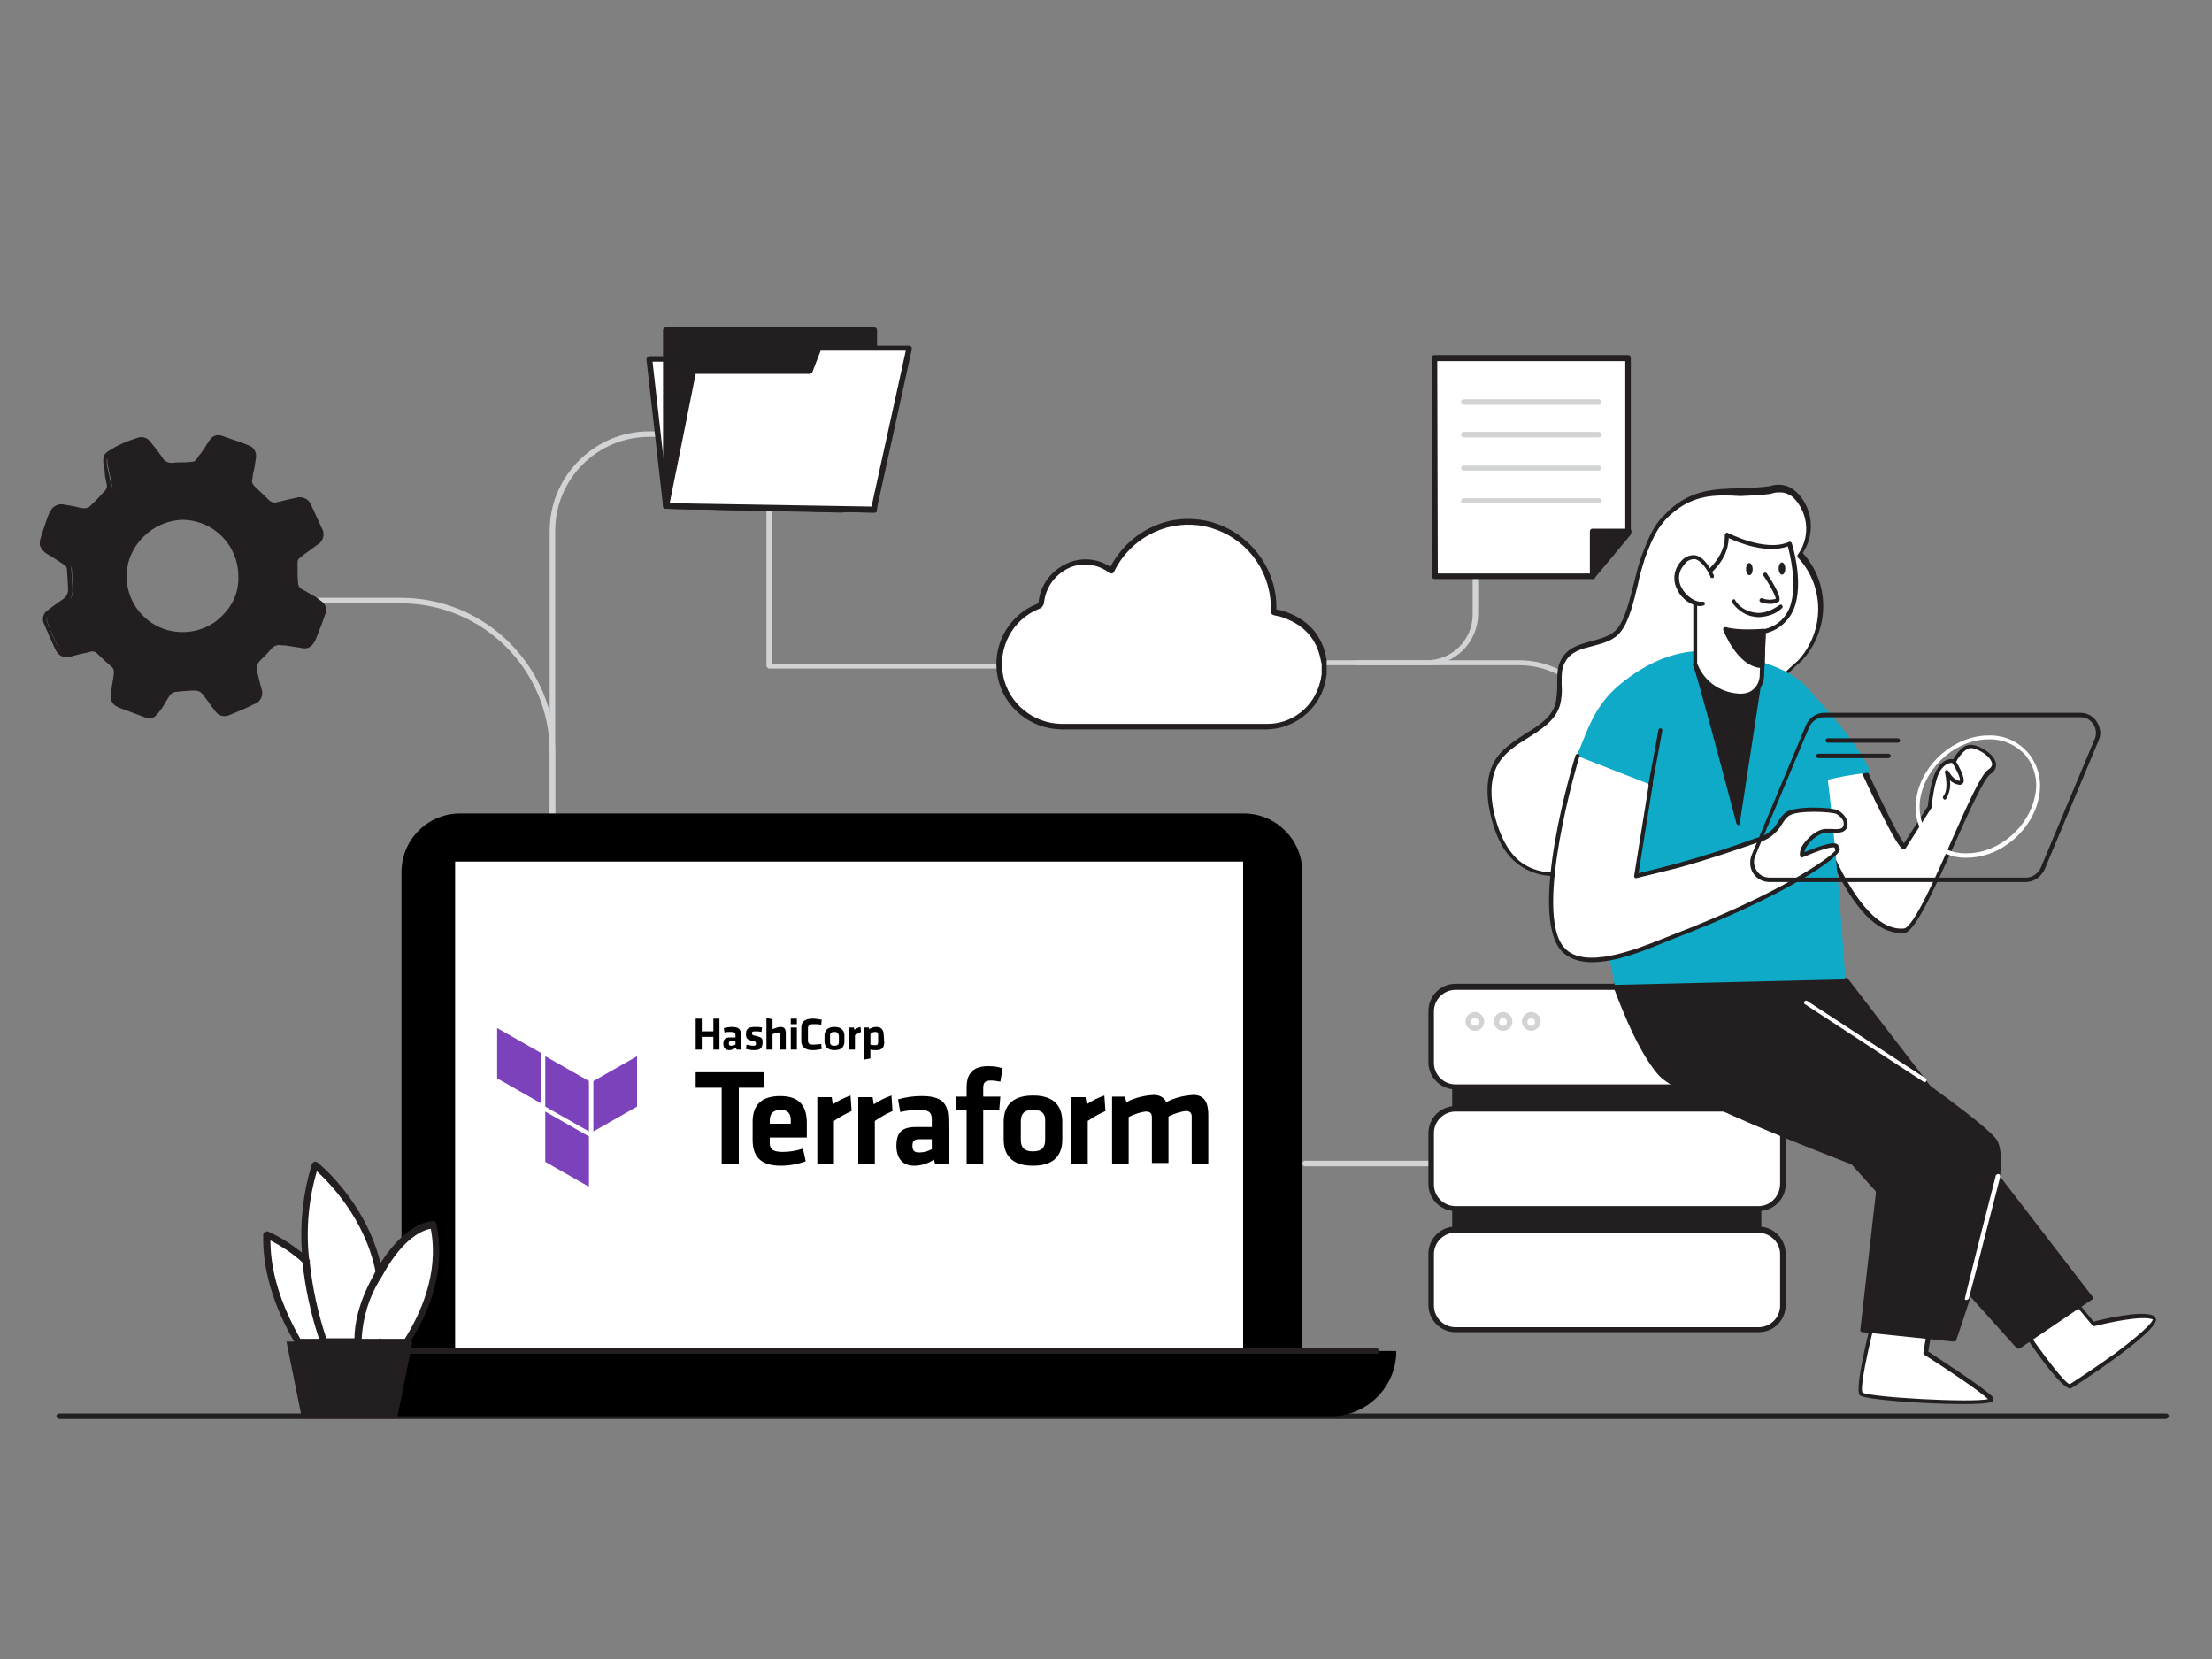 <?xml version="1.0" encoding="utf-8"?>
<!-- Generator: Adobe Illustrator 28.1.0, SVG Export Plug-In . SVG Version: 6.00 Build 0)  -->
<svg version="1.1" id="Calque_1" xmlns="http://www.w3.org/2000/svg" xmlns:xlink="http://www.w3.org/1999/xlink" x="0px" y="0px"
	 viewBox="0 0 400 300" style="enable-background:new 0 0 400 300;" xml:space="preserve">
<rect x="0" y="0" width="400" height="300" fill="#808080" stroke="none"/>
<style type="text/css">
	.st0{fill:#231F20;}
	.st1{fill:#D1D3D4;}
	.st2{fill:#FFFFFF;}
	.st3{fill:#0FAAC8;}
	.st4{fill-rule:evenodd;clip-rule:evenodd;fill:#7B42BC;}
</style>
<path class="st0" d="M391.5,256.6H10.8c-0.3,0-0.6-0.2-0.6-0.5s0.2-0.5,0.6-0.5h380.9c0.3,0,0.5,0.2,0.5,0.5
	C392.2,256.4,391.8,256.6,391.5,256.6L391.5,256.6z"/>
<g id="_84_data_process">
	<path class="st1" d="M99.9,150.6c-0.2,0-0.5-0.2-0.5-0.4l0,0V96c0-9.9,8.1-18,18-18h13.3c0.2,0,0.4,0.2,0.5,0.5
		c0,0.2-0.2,0.5-0.5,0.5h-13.3c-9.4,0-17,7.6-17,17v54.1C100.4,150.3,100.3,150.6,99.9,150.6C100,150.6,99.9,150.6,99.9,150.6z"/>
	<path class="st1" d="M99.9,150.7c-0.2,0-0.5-0.2-0.5-0.4l0,0V136c0-14.9-12.1-26.9-26.9-26.9H55c-0.2,0-0.5-0.2-0.5-0.5
		c0-0.2,0.2-0.5,0.5-0.5h17.5c15.4,0,27.8,12.5,27.9,27.9v14.3C100.4,150.5,100.2,150.7,99.9,150.7L99.9,150.7z"/>
	<path class="st1" d="M227.4,120.9h-88.3c-0.2,0-0.4-0.2-0.5-0.4l0,0V85c0-0.2,0.2-0.4,0.5-0.4c0.2,0,0.5,0.2,0.5,0.5l0,0v35h87.9
		c0.2,0,0.4,0.2,0.5,0.5C227.8,120.7,227.6,120.9,227.4,120.9z"/>
	<polyline class="st2" points="120.4,91.5 117.4,64.9 157.8,64.9 152.4,92.2 120.4,91.5 	"/>
	<path class="st0" d="M152.4,92.7L152.4,92.7l-32-0.7c-0.3,0-0.5-0.2-0.5-0.5l-3-26.5c0-0.2,0.1-0.3,0.2-0.4s0.2-0.2,0.4-0.2h40.3
		c0.1,0,0.3,0.1,0.4,0.2c0.1,0.1,0.1,0.3,0.1,0.4l-5.4,27.2C152.8,92.5,152.6,92.7,152.4,92.7z M120.9,91l31.1,0.6l5.1-26.2H118
		C118,65.4,120.9,91,120.9,91z"/>
	<polygon class="st0" points="120.4,91.5 120.4,59.7 158.2,59.7 158.2,92.2 	"/>
	<path class="st0" d="M158.2,92.7L158.2,92.7L120.4,92c-0.3,0-0.5-0.2-0.5-0.5l0,0V59.7c0-0.3,0.2-0.5,0.5-0.5l0,0h37.7
		c0.3,0,0.5,0.2,0.5,0.5l0,0v32.5c0,0.1-0.1,0.3-0.1,0.4C158.5,92.6,158.3,92.7,158.2,92.7z M121,91l36.7,0.6V60.2H121V91z"/>
	<polygon class="st2" points="120.4,91.5 125.4,67.2 146.4,67.2 148,63 164.4,63 158,92.2 	"/>
	<path class="st0" d="M158.1,92.7L158.1,92.7L120.5,92c-0.3,0-0.5-0.2-0.5-0.5v-0.1l4.9-24.3c0.1-0.2,0.3-0.4,0.5-0.4H146l1.5-3.9
		c0.1-0.2,0.3-0.3,0.5-0.3h16.4c0.2,0,0.3,0.1,0.4,0.2c0.1,0.1,0.1,0.3,0.1,0.4l-6.4,29.2C158.5,92.5,158.3,92.7,158.1,92.7z
		 M121.1,91l36.5,0.6l6.2-28.2h-15.4l-1.5,3.9c-0.1,0.2-0.3,0.3-0.5,0.3h-20.6C125.8,67.7,121.1,91,121.1,91z"/>
	<path d="M83.2,147.1h141.7c5.9,0,10.6,4.8,10.6,10.6l0,0v86.5H72.6v-86.5C72.6,151.9,77.3,147.1,83.2,147.1L83.2,147.1z"/>
	<rect x="82.3" y="155.8" class="st2" width="142.5" height="88.4"/>
	<path d="M55.7,244.3h196.8c0,6.5-5.3,11.8-11.8,11.8H67.4C60.9,256,55.7,250.8,55.7,244.3L55.7,244.3z"/>
	<path class="st0" d="M249.1,244.8H59c-0.3-0.1-0.4-0.4-0.4-0.6c0-0.2,0.2-0.3,0.4-0.4h190c0.3,0.1,0.4,0.4,0.4,0.6
		C249.4,244.6,249.2,244.7,249.1,244.8z"/>
	<path class="st1" d="M258,120.3h-18.4c-0.3,0-0.4-0.3-0.4-0.5s0.2-0.4,0.4-0.4H258c4.6,0,8.3-3.7,8.3-8.3V101
		c0-0.2,0.2-0.5,0.5-0.5l0,0c0.3,0,0.5,0.2,0.5,0.5v10.1C267.2,116.2,263.1,120.3,258,120.3z"/>
	<path class="st1" d="M290.6,165.8c-0.2,0-0.5-0.2-0.5-0.5v-29.6c0-8.5-6.9-15.4-15.4-15.4h-29.5c-0.3,0-0.4-0.3-0.4-0.5
		s0.2-0.4,0.4-0.4h29.5c9,0,16.3,7.3,16.3,16.3v29.6C291.1,165.6,290.9,165.8,290.6,165.8z"/>
	<polygon class="st2" points="288,104.2 259.4,104.2 259.4,64.7 294.4,64.7 294.4,96.5 	"/>
	<path class="st0" d="M288,104.7h-28.6c-0.3,0-0.5-0.2-0.5-0.5l0,0V64.7c0-0.3,0.2-0.5,0.5-0.5h35c0.3,0,0.5,0.2,0.5,0.5l0,0v31.8
		c0,0.1,0,0.2-0.1,0.3l-6.5,7.8C288.3,104.7,288.2,104.7,288,104.7L288,104.7z M260,103.7h27.8l6.1-7.4v-31h-34L260,103.7z"/>
	<polyline class="st0" points="288,104.2 288,96.1 294.4,96.1 	"/>
	<path class="st0" d="M288,104.7c-0.3,0-0.5-0.2-0.5-0.5l0,0v-8.1c0-0.3,0.2-0.5,0.5-0.5h6.4c0.3-0.1,0.6,0.1,0.6,0.4
		c0.1,0.3-0.1,0.6-0.4,0.6c-0.1,0-0.2,0-0.3,0h-5.9v7.6C288.6,104.5,288.3,104.7,288,104.7L288,104.7L288,104.7z"/>
	<path class="st1" d="M289.1,73.2h-24.4c-0.2,0-0.5-0.2-0.5-0.5s0.2-0.5,0.5-0.5h24.4c0.2,0,0.5,0.2,0.5,0.5S289.4,73.2,289.1,73.2
		L289.1,73.2z"/>
	<path class="st1" d="M289.1,79.1h-24.4c-0.2,0-0.5-0.2-0.5-0.5s0.2-0.5,0.5-0.5h24.4c0.2,0,0.5,0.2,0.5,0.5S289.4,79.1,289.1,79.1
		L289.1,79.1z"/>
	<path class="st1" d="M289.1,85.1h-24.4c-0.2,0-0.5-0.2-0.5-0.4l0,0c0-0.2,0.2-0.5,0.5-0.5h24.4c0.2,0,0.5,0.2,0.5,0.5
		C289.6,84.8,289.4,85.1,289.1,85.1z"/>
	<path class="st1" d="M289.1,91h-24.4c-0.2,0-0.5-0.2-0.5-0.4l0,0c0-0.2,0.2-0.5,0.5-0.5h24.4c0.2,0,0.5,0.2,0.5,0.5
		C289.6,90.8,289.4,91,289.1,91z"/>
	<path class="st2" d="M239.6,121.9c-0.1,0.5-0.2,1-0.3,1.6c-1.2,4.6-5.3,7.8-10,7.9H192c-6.2,0-11.3-5.1-11.3-11.3
		c0-4.6,2.8-8.7,7-10.4c0.3-0.1,0.6-0.4,0.6-0.8c0.4-4.4,4.3-7.6,8.7-7.2c1.2,0.1,2.4,0.5,3.5,1.2l0.4,0.3c1.9-4.1,5.6-7.1,9.9-8.3
		c3.1-0.9,6.3-0.7,9.3,0.4c6.4,2.3,10.5,8.6,10.1,15.4c0.5,0.1,0.9,0.2,1.4,0.3c4.3,1.3,7,4.1,7.8,8.6c0,0.1,0.1,0.2,0.1,0.3
		C239.6,119.8,239.6,121.9,239.6,121.9z"/>
	<path class="st0" d="M209.7,131.9h-17.8c-5.6-0.1-10.4-4-11.5-9.5c-1.1-5.6,1.9-11.1,7.1-13.2c0.2-0.1,0.2-0.1,0.3-0.3
		c0.3-3,2.2-5.6,4.9-6.9c2.6-1.3,5.7-1.1,8.1,0.5c2.1-4,5.7-6.9,9.9-8.1c3.2-0.9,6.6-0.7,9.6,0.4c6.4,2.4,10.7,8.6,10.5,15.4
		c0.3,0.1,0.7,0.1,1,0.2c4.6,1.4,7.4,4.4,8.1,9c0,0.1,0,0.1,0,0.1v0.1c0,0,0,0.1,0,0.2v2.1v0.1l-0.1,0.5c-0.1,0.4-0.1,0.7-0.2,1.1
		c-1.2,4.8-5.6,8.2-10.5,8.3L209.7,131.9L209.7,131.9z M196.2,102.1c-1.1,0-2.1,0.2-3.1,0.7c-2.4,1.2-4,3.5-4.3,6.1
		c0,0.5-0.4,1-0.9,1.2c-4.8,1.9-7.5,7-6.5,12.1c1,5,5.4,8.6,10.5,8.7h37.3c4.5,0,8.4-3.1,9.5-7.5c0.1-0.3,0.2-0.7,0.2-1l0.1-0.4v-2
		c0-0.1-0.1-0.2-0.1-0.3c-0.7-4.2-3.2-6.9-7.4-8.2c-0.3-0.1-0.6-0.1-0.9-0.2l-0.4-0.1c-0.2-0.1-0.4-0.3-0.4-0.5
		c0.3-6.6-3.6-12.6-9.8-14.9c-2.9-1.1-6-1.2-9-0.4c-4.2,1.2-7.7,4.1-9.6,8.1c-0.1,0.1-0.2,0.2-0.4,0.2c-0.1,0-0.3,0-0.4-0.1
		l-0.4-0.3C199,102.5,197.7,102.1,196.2,102.1z M239.6,121.9L239.6,121.9z"/>
	<path class="st1" d="M286.6,210.9H236c-0.2,0-0.5-0.2-0.5-0.5s0.2-0.4,0.4-0.5l0,0h50.6c0.2,0,0.5,0.2,0.5,0.5
		S286.9,210.8,286.6,210.9L286.6,210.9z"/>
	<rect x="263.2" y="181.1" class="st0" width="54.9" height="51.4"/>
	<path class="st0" d="M318,232.9h-54.9c-0.3,0-0.5-0.2-0.5-0.5v-51.3c0-0.3,0.2-0.5,0.5-0.5H318c0.3,0,0.5,0.2,0.5,0.5l0,0v51.4
		C318.6,232.7,318.3,232.9,318,232.9L318,232.9z M263.7,231.9h53.9v-50.4h-53.8L263.7,231.9L263.7,231.9z"/>
	<path class="st2" d="M263.2,222.4h54.9c2.4,0,4.4,2,4.4,4.4v9.3c0,2.4-2,4.4-4.4,4.4h-54.9c-2.4,0-4.4-2-4.4-4.4v-9.3
		C258.9,224.3,260.8,222.4,263.2,222.4z"/>
	<path class="st0" d="M318,240.9h-54.8c-2.7,0-4.9-2.2-4.9-4.9l0,0v-9.3c0-2.7,2.2-4.9,4.9-4.9H318c2.7,0,4.9,2.2,4.9,4.9v9.3
		C322.9,238.7,320.8,240.9,318,240.9z M263.2,222.9c-2.1,0-3.9,1.7-3.9,3.9v9.3c0,2.1,1.7,3.9,3.9,3.9H318c2.1,0,3.9-1.7,3.9-3.9
		v-9.3c0-2.1-1.7-3.8-3.9-3.9H263.2z"/>
	<path class="st2" d="M263.2,200.4h54.9c2.4,0,4.4,2,4.4,4.4v9.3c0,2.4-2,4.4-4.4,4.4h-54.9c-2.4,0-4.4-2-4.4-4.4v-9.3
		C258.9,202.4,260.8,200.4,263.2,200.4z"/>
	<path class="st0" d="M318,219h-54.8c-2.7,0-4.9-2.2-4.9-4.9v-9.2c0-2.7,2.2-4.9,4.9-4.9H318c2.7,0,4.9,2.2,4.9,4.9v9.3
		C322.9,216.8,320.7,219,318,219z M263.2,201c-2.1,0-3.9,1.7-3.9,3.9v9.3c0,2.1,1.7,3.9,3.9,3.9H318c2.1,0,3.8-1.7,3.9-3.9v-9.3
		c0-2.1-1.7-3.9-3.9-3.9H263.2z"/>
	<path class="st2" d="M263.2,178.5h54.9c2.4,0,4.4,2,4.4,4.4v9.3c0,2.4-2,4.4-4.4,4.4h-54.9c-2.4,0-4.4-2-4.4-4.4v-9.3
		C258.9,180.4,260.8,178.5,263.2,178.5z"/>
	<path class="st0" d="M318,197h-54.8c-2.7,0-4.9-2.2-4.9-4.9l0,0v-9.3c0-2.7,2.2-4.9,4.9-4.9H318c2.7,0,4.9,2.2,4.9,4.9v9.3
		C322.9,194.8,320.7,197,318,197L318,197z M263.2,179c-2.1,0-3.9,1.7-3.9,3.9v9.3c0,2.1,1.7,3.9,3.9,3.9H318c2.1,0,3.9-1.7,3.9-3.9
		v-9.3c0-2.1-1.7-3.9-3.9-3.9H263.2L263.2,179z"/>
	<circle class="st2" cx="266.7" cy="184.8" r="1.2"/>
	<path class="st1" d="M266.7,186.4c-0.9,0-1.7-0.8-1.7-1.7s0.8-1.7,1.7-1.7s1.7,0.8,1.7,1.7S267.7,186.4,266.7,186.4z M266.7,184.1
		c-0.4,0-0.7,0.3-0.7,0.7s0.3,0.7,0.7,0.7l0,0c0.4,0,0.7-0.3,0.7-0.7S267.1,184.1,266.7,184.1L266.7,184.1z"/>
	<circle class="st2" cx="271.8" cy="184.8" r="1.2"/>
	<path class="st1" d="M271.8,186.4c-0.9,0-1.7-0.8-1.7-1.7s0.8-1.7,1.7-1.7s1.7,0.8,1.7,1.7S272.8,186.4,271.8,186.4L271.8,186.4z
		 M271.8,184.1c-0.4,0-0.7,0.3-0.7,0.7s0.3,0.7,0.7,0.7s0.7-0.3,0.7-0.7S272.2,184.1,271.8,184.1L271.8,184.1z"/>
	<circle class="st2" cx="276.9" cy="184.8" r="1.2"/>
	<path class="st1" d="M276.9,186.4c-0.9,0-1.7-0.8-1.7-1.7s0.8-1.7,1.7-1.7c0.9,0,1.7,0.8,1.7,1.7S277.8,186.4,276.9,186.4
		L276.9,186.4L276.9,186.4z M276.9,184.1c-0.4,0-0.7,0.3-0.7,0.7s0.3,0.7,0.7,0.7s0.7-0.3,0.7-0.7S277.3,184.1,276.9,184.1
		L276.9,184.1z"/>
	<path class="st0" d="M7.9,97.9c0.4-1.1,0.8-2.2,1.2-3.4c0.2-0.6,0.4-1.2,0.7-1.7c0.3-0.7,1-1.2,1.8-1.1c0.9,0.1,1.8,0.3,2.7,0.4
		c0.5,0.1,1,0.2,1.5,0.2c0.4,0,0.7-0.1,1-0.3c1-1,2-2,3-3.1c0.3-0.4,0.5-0.9,0.4-1.4c-0.2-1.1-0.5-2.2-0.7-3.3
		c-0.1-0.4-0.1-0.9-0.1-1.3c0-0.3,0.2-0.6,0.4-0.8c1.7-1.1,3.5-2,5.4-2.6c0.6-0.2,1.2,0,1.6,0.6c0.7,0.9,1.4,1.9,2.1,2.9
		c0.4,0.8,1.3,1.2,2.1,1.1c1.2-0.1,2.4-0.1,3.6-0.2c0.5,0,0.9-0.3,1.1-0.7c0.4-0.6,0.8-1.3,1.3-1.9s0.7-1.1,1.1-1.6
		c0.3-0.6,1-0.8,1.7-0.6c1.7,0.6,3.3,1.2,5,1.8c0.7,0.3,1,0.9,0.9,1.6c-0.1,0.9-0.3,1.8-0.4,2.8C45,85.7,45,86.1,45,86.6
		c-0.1,0.6,0.1,1.1,0.5,1.5c0.9,0.8,1.8,1.7,2.6,2.5c0.5,0.6,1.3,0.8,2,0.6l3.6-0.8c0.8-0.3,1.7,0.2,2,1c0.7,1.4,1.3,2.9,2,4.3
		c0.5,0.8,0.2,1.8-0.5,2.3c0,0,0,0-0.1,0c-0.6,0.5-1.3,0.9-1.9,1.4c-0.5,0.3-0.9,0.7-1.3,1c-0.4,0.3-0.6,0.8-0.6,1.2
		c0,1.2,0,2.5,0.1,3.8c0,0.7,0.4,1.3,1,1.7l2,1.2c0.4,0.3,0.8,0.5,1.2,0.8c0.6,0.4,0.8,1.1,0.6,1.8c-0.5,1.5-1.1,3-1.7,4.5
		c-0.1,0.2-0.2,0.4-0.4,0.6c-0.3,0.5-0.8,0.8-1.4,0.7l-3.2-0.5h-0.2c-0.9-0.2-1.9,0.1-2.5,0.9c-0.6,0.7-1.3,1.4-2,2.1
		c-0.6,0.6-0.9,1.5-0.6,2.4c0.3,1.1,0.5,2.1,0.7,3.2c0.3,0.8,0,1.7-0.8,2c0,0-0.1,0-0.2,0.1c-1.5,0.7-3,1.4-4.5,2
		c-0.7,0.4-1.6,0.2-2-0.5c-0.6-0.7-1.1-1.5-1.7-2.3c-1.2-1.6-1.5-1.8-3.5-1.7l-2.3,0.1c-0.8,0-1.5,0.4-1.8,1.1
		c-0.5,0.8-0.9,1.6-1.4,2.4c-0.3,0.4-0.6,0.8-0.9,1.1c-0.3,0.4-0.8,0.5-1.2,0.3l-4.7-1.8c-0.2-0.1-0.4-0.2-0.6-0.3
		c-0.5-0.3-0.8-0.8-0.7-1.4c0.2-1.1,0.4-2.1,0.5-3.2c0-0.3,0.1-0.7,0.1-1c0.1-0.5-0.1-1.1-0.5-1.4c-0.9-0.8-1.7-1.6-2.6-2.4
		c-0.5-0.5-1.2-0.7-1.9-0.4c-1,0.3-2.1,0.5-3.2,0.7h-0.1c-1.4,0.2-1.8,0.1-2.4-1.2s-1.3-2.8-1.8-4.2c-0.4-0.7-0.2-1.5,0.5-1.9
		c0,0,0.1,0,0.1-0.1c0.8-0.6,1.7-1.3,2.6-1.8s1.4-1.5,1.3-2.5c-0.1-1.1-0.1-2.2-0.2-3.4c0-0.5-0.3-0.9-0.7-1.2
		c-0.9-0.6-1.9-1.2-2.8-1.8c-0.7-0.3-1.2-0.9-1.5-1.5L7.9,97.9L7.9,97.9z M43.7,104.2c0-5.9-4.8-10.7-10.7-10.6c0,0,0,0-0.1,0
		c-5.8,0.2-10.5,4.9-10.5,10.7c0,5.8,4.8,10.5,10.6,10.6s10.6-4.6,10.7-10.4C43.7,104.4,43.7,104.3,43.7,104.2z"/>
	<path class="st0" d="M27,129.9c-0.2,0-0.4,0-0.6-0.1l-1.3-0.5l-3.5-1.3c-0.2-0.1-0.4-0.2-0.6-0.3c-0.7-0.4-1.1-1.2-1-2l0.2-1.4
		c0.1-0.6,0.2-1.2,0.3-1.8c0-0.3,0.1-0.6,0.1-0.9c0-0.4-0.1-0.8-0.4-1c-0.8-0.7-1.6-1.4-2.4-2.2l-0.2-0.2c-0.4-0.4-0.9-0.5-1.4-0.3
		c-0.7,0.2-1.5,0.3-2.2,0.5l-1.1,0.3c-1.6,0.3-2.3,0-3-1.5s-1.4-3.1-1.9-4.3c-0.5-0.9-0.2-2.1,0.7-2.6c1-0.8,1.8-1.3,2.6-1.9
		c0.7-0.4,1.1-1.2,1-2c0-0.7-0.1-1.4-0.1-2.1l-0.1-1.3c0-0.3-0.1-0.6-0.4-0.8l-1.2-0.8l-1.6-1c-0.8-0.4-1.4-1-1.7-1.8
		c0-0.1,0-0.1,0-0.2V98c0-0.1,0-0.1,0-0.2l0.3-1C7.8,96,8,95.2,8.3,94.4c0.2-0.6,0.4-1.2,0.7-1.8c0.4-0.9,1.3-1.5,2.3-1.4
		c0.6,0.1,1.2,0.2,1.8,0.3l0.9,0.2l0.4,0.1c0.3,0.1,0.7,0.1,1,0.1c0.2,0,0.5-0.1,0.7-0.2c1.1-1,2.1-2.1,3-3.1c0.2-0.3,0.3-0.7,0.2-1
		c-0.1-0.5-0.2-1-0.3-1.5s0-1.1-0.2-1.7c-0.1-0.5-0.2-1-0.1-1.5c0-0.5,0.3-0.9,0.7-1.2c1.8-1.2,3.7-2,5.7-2.6
		c0.8-0.2,1.6,0.1,2.1,0.8l0.8,1c0.5,0.6,0.9,1.2,1.4,1.9c0.3,0.6,1,0.9,1.7,0.9c0.8-0.1,1.6-0.1,2.4-0.1l1.3-0.1
		c0.3,0,0.5-0.2,0.7-0.4c0.3-0.4,0.5-0.8,0.8-1.1l0.7-1c0.3-0.5,0.6-1,0.9-1.4c0.5-0.8,1.4-1.1,2.2-0.8c2,0.7,3.6,1.2,5,1.8
		c0.8,0.3,1.3,1.2,1.2,2.1c-0.1,0.6-0.2,1.3-0.3,1.9c-0.1,0.3-0.1,0.6-0.2,0.9s-0.1,0.8-0.2,1.3c-0.1,0.4,0.1,0.8,0.4,1.1l0.6,0.6
		c0.7,0.6,1.4,1.3,2,1.9c0.4,0.4,1,0.6,1.5,0.4c0.6-0.1,1.2-0.3,1.7-0.4l1.8-0.4c1-0.3,2.2,0.2,2.6,1.2c0.7,1.4,1.3,2.9,2,4.3
		c0.6,1,0.3,2.4-0.8,3c-0.4,0.3-0.8,0.6-1.1,0.8l-0.8,0.6c-0.5,0.3-0.9,0.7-1.3,1c-0.3,0.2-0.4,0.5-0.4,0.8v0.8c0,1,0,2,0.1,2.9
		c0,0.5,0.3,1,0.8,1.2c0.3,0.2,0.6,0.3,0.9,0.5l1.2,0.7c0.4,0.2,0.8,0.5,1.3,0.9c0.8,0.5,1.1,1.5,0.7,2.4c-0.5,1.5-1.1,3-1.7,4.5
		c-0.1,0.2-0.2,0.5-0.4,0.7c-0.4,0.7-1.2,1.1-2,0.9l-3.2-0.5H51c-0.8-0.2-1.5,0.1-2,0.7c-0.4,0.5-0.9,1-1.4,1.5l-0.6,0.6
		c-0.5,0.5-0.7,1.2-0.5,1.9c0.3,1.2,0.5,2.2,0.8,3.2c0.4,1.1-0.2,2.3-1.2,2.7c0,0,0,0-0.1,0c-1.3,0.7-2.8,1.3-4.5,2
		c-0.9,0.4-1.9,0.2-2.5-0.6c-0.5-0.6-0.9-1.2-1.4-1.9l-0.3-0.4c-1.1-1.5-1.2-1.6-3-1.5L33,125l-1,0.1c-0.6,0-1.1,0.3-1.4,0.8
		l-0.5,0.8c-0.3,0.5-0.6,1.1-1,1.6c-0.3,0.4-0.6,0.8-1,1.2C27.9,129.7,27.4,129.9,27,129.9L27,129.9z M16.8,116.7
		c0.6,0,1.2,0.2,1.6,0.7l0.2,0.2c0.8,0.7,1.5,1.5,2.3,2.2c0.5,0.5,0.8,1.2,0.7,1.9c0,0.3,0,0.7-0.1,1c-0.1,0.6-0.2,1.2-0.3,1.8
		l-0.2,1.4c-0.1,0.4,0.1,0.7,0.4,0.9l0.1,0.1c0.1,0.1,0.3,0.2,0.4,0.2l3.5,1.3l1.3,0.5c0.2,0.1,0.5,0,0.7-0.2c0.3-0.3,0.6-0.7,0.8-1
		c0.3-0.5,0.6-1,0.9-1.5l0.5-0.8c0.5-0.8,1.3-1.3,2.2-1.3l1-0.1l1.3-0.1c2.2-0.1,2.6,0.1,3.9,1.9l0.3,0.4c0.4,0.6,0.9,1.2,1.3,1.8
		c0.3,0.5,0.9,0.6,1.4,0.4l0,0c1.7-0.7,3.1-1.4,4.4-2c0.8-0.4,0.9-0.6,0.7-1.5s-0.4-2-0.7-3.2c-0.3-1,0-2.1,0.7-2.8l0.6-0.6
		c0.5-0.5,0.9-0.9,1.3-1.4c0.7-0.9,1.9-1.3,3-1h0.2l3.2,0.6c0.4,0.1,0.7-0.1,0.9-0.4c0.1-0.2,0.2-0.3,0.3-0.5c0.6-1.5,1.1-3,1.7-4.5
		c0.2-0.4,0-0.9-0.4-1.2c-0.4-0.3-0.8-0.6-1.2-0.8l-1.2-0.7l-0.8-0.6c-0.8-0.4-1.2-1.2-1.2-2.1c0-1-0.1-2-0.1-3v-0.8
		c0-0.6,0.2-1.2,0.7-1.6c0.4-0.4,0.9-0.7,1.3-1.1c0.3-0.2,0.5-0.4,0.8-0.6s0.7-0.5,1.1-0.8c0.6-0.3,0.8-1,0.5-1.6
		c0-0.1,0-0.1-0.1-0.2c-0.6-1.4-1.3-2.9-2-4.3c-0.2-0.6-0.8-0.9-1.4-0.7l0,0l-1.8,0.4l-1.8,0.4c-0.9,0.2-1.8,0-2.4-0.7
		c-0.6-0.7-1.3-1.3-2-1.9l-0.6-0.5c-0.5-0.5-0.8-1.3-0.7-2c0-0.4,0.1-0.9,0.2-1.3c0-0.3,0.1-0.6,0.2-1c0.1-0.6,0.2-1.2,0.3-1.8
		c0.1-0.4-0.2-0.9-0.6-1.1c-1.4-0.6-3-1.1-5-1.8c-0.4-0.2-0.9,0-1.1,0.4c-0.3,0.4-0.6,0.9-0.9,1.4l-0.7,1c-0.2,0.4-0.5,0.8-0.8,1.2
		c-0.3,0.5-0.9,0.8-1.5,0.9l-1.3,0.1c-0.8,0-1.5,0.1-2.3,0.1c-1,0.1-2.1-0.4-2.6-1.3c-0.4-0.6-0.9-1.2-1.3-1.8l-0.8-1
		c-0.2-0.3-0.6-0.5-1-0.4c-1.9,0.6-3.7,1.4-5.3,2.5c-0.1,0.1-0.2,0.3-0.2,0.4c0,0.4,0,0.8,0.1,1.2c0.1,0.6,0.3,1.2,0.4,1.8
		s0.2,1,0.3,1.5c0.2,0.7,0,1.4-0.4,1.9c-0.9,0.9-1.9,2-3,3.1c-0.4,0.3-0.9,0.5-1.4,0.5c-0.4,0-0.8,0-1.2-0.1L13.7,93l-0.9-0.2
		c-0.6-0.1-1.2-0.2-1.8-0.3c-0.6-0.1-1.1,0.2-1.2,0.8c-0.2,0.6-0.5,1.1-0.7,1.7c-0.3,0.8-0.5,1.6-0.8,2.4L8,98.3v0.2
		c0.3,0.5,0.7,0.9,1.2,1.2l1.6,1l1.2,0.8c0.6,0.3,0.9,0.9,0.9,1.6l0.1,1.3c0,0.7,0.1,1.4,0.1,2.1c0.1,1.2-0.5,2.4-1.5,3
		c-0.8,0.5-1.6,1.1-2.6,1.8c-0.6,0.4-0.7,0.7-0.4,1.4c0.5,1.2,1.1,2.8,1.9,4.3c0.5,1,0.7,1.1,1.9,0.9L13,118l-0.1-0.5l1-0.2l2.1-0.6
		C16.3,116.7,16.5,116.7,16.8,116.7L16.8,116.7z M33,115.4L33,115.4c-6.1,0-11.1-5-11.1-11.2c0-3,1.2-5.8,3.3-7.9
		c2-2.1,4.8-3.3,7.7-3.3l0,0c6.2-0.1,11.2,4.8,11.3,11c0,0.1,0,0.1,0,0.2c0.1,2.9-1,5.6-3,7.7C39.1,114.1,36.2,115.4,33,115.4z
		 M32.9,94c-2.6,0.1-5.1,1.2-7,3.1s-3,4.4-3,7.1c0,5.6,4.5,10.1,10.1,10.1l0,0l0,0c2.8,0,5.5-1.1,7.4-3.2c1.8-1.8,2.8-4.3,2.7-6.9
		l0,0C43.1,98.6,38.6,94,32.9,94C33.1,94,33,94,32.9,94L32.9,94L32.9,94z"/>
</g>
<g id="_507_data_analyst_flatline">
	<path class="st2" d="M365.5,239.9c0,0,7.6,11.5,8.9,10.8s17.3-11.4,14.9-12.5s-10.8,1.1-10.8,1.1l-6.3-7.5L365.5,239.9L365.5,239.9
		z"/>
	<path class="st0" d="M374.4,251.1c-1.5,0-5.8-5.9-9.2-11c-0.1-0.1-0.1-0.3,0-0.4l6.8-8.1c0.1-0.2,0.4-0.2,0.5-0.1c0,0,0,0,0,0.1
		l6.1,7.4c1.4-0.4,8.5-2.1,10.8-1.1c0.3,0.1,0.4,0.4,0.5,0.7C389.9,241.1,375.2,250.7,374.4,251.1
		C374.5,251.1,374.4,251.1,374.4,251.1L374.4,251.1z M366,239.9c3.4,5,7.5,10.4,8.3,10.4c0.5-0.3,4.3-2.8,8.1-5.5
		c6.8-5.1,6.9-6.1,6.9-6.2c-1.8-0.8-8.2,0.6-10.5,1.2c-0.1,0-0.3,0-0.4-0.1l-6-7.2L366,239.9L366,239.9z"/>
	<path class="st2" d="M339.1,237.4c0,0-3.6,13.5-2.6,14.7s24.4,2.3,23.5,1s-11.8-8.4-11.8-8.4l1-6.3L339.1,237.4L339.1,237.4z"/>
	<path class="st0" d="M355,253.9c-6.9,0-18-0.8-18.7-1.6c-1-1.2,1.7-11.8,2.5-15c0-0.2,0.2-0.3,0.4-0.3l10.1,0.9
		c0.1,0,0.2,0.1,0.3,0.1c0.1,0.1,0.1,0.2,0.1,0.3l-1,6.1c1.8,1.2,10.9,7.1,11.7,8.3c0.1,0.2,0.1,0.5-0.1,0.7l0,0
		C359.8,253.8,357.7,253.9,355,253.9L355,253.9z M339.4,237.8c-1.7,6.4-3.1,13.3-2.6,14c1.2,0.9,20,1.9,22.7,1.2
		c-1.3-1.3-7.4-5.4-11.5-8c-0.1-0.1-0.2-0.2-0.2-0.4l1-5.9L339.4,237.8L339.4,237.8z"/>
	<polygon class="st0" points="333.8,177.1 378,234.7 365,243.5 305.3,177.1 	"/>
	<path class="st0" d="M365,243.9c-0.1,0-0.2-0.1-0.3-0.1L305,177.4c-0.1-0.1-0.1-0.3-0.1-0.4c0.1-0.1,0.2-0.2,0.4-0.2h28.5
		c0.1,0,0.2,0.1,0.3,0.1l44.3,57.6c0.1,0.1,0.1,0.2,0.1,0.3s-0.1,0.2-0.2,0.2l-13,8.8C365.1,243.9,365.1,243.9,365,243.9L365,243.9z
		 M306.1,177.5l58.9,65.6l12.4-8.5l-43.9-57.1H306.1L306.1,177.5z"/>
	<path class="st0" d="M292.1,178.1c0,0,3.9,11.4,8.2,16.1S340,212,340,212l-3.2,28.4l16.4,1.7c0,0,11.2-31,7.4-36.1
		s-45.3-32.4-45.3-32.4L292.1,178.1L292.1,178.1z"/>
	<path class="st0" d="M353.2,242.6L353.2,242.6l-16.4-1.7c-0.1,0-0.2-0.1-0.3-0.1c-0.1-0.1-0.1-0.2-0.1-0.3l3.2-28.1
		C336,211,304.1,199,300,194.5c-4.3-4.7-8.1-15.8-8.3-16.2c0-0.1,0-0.2,0-0.3c0.1-0.1,0.1-0.2,0.3-0.2l23.3-4.4c0.1,0,0.2,0,0.3,0.1
		c1.8,1.1,41.6,27.4,45.4,32.5c1.6,2.2,0.9,9.1-2.2,20.3c-2.3,8.3-5.1,16.1-5.1,16.2C353.5,242.5,353.3,242.6,353.2,242.6
		L353.2,242.6z M337.2,240.2l15.7,1.7c0.5-1.5,3-8.4,5-15.8c3.8-13.7,3.4-18.2,2.3-19.6c-3.6-4.8-42.5-30.6-45-32.3l-22.7,4.3
		c0.8,2.1,4.2,11.5,8,15.6c4.2,4.5,39.2,17.6,39.6,17.7c0.2,0.1,0.3,0.2,0.2,0.4L337.2,240.2L337.2,240.2z"/>
	<path class="st2" d="M335.8,136.4c0,0,7.5,16.6,8.6,16.7l4.6-7.1c0,0,0.4-4.9,1.7-6.9s2.7-1.4,2.7-1.4s1.3-2.4,2.8-2.7
		s6.4,2.7,3.6,4.6s-12,28.4-15.4,28.7c-10.8,1-18.5-28.9-18.4-28.9L335.8,136.4L335.8,136.4z"/>
	<path class="st0" d="M343.7,168.7c-4.2,0-8.3-4.2-12.2-12.4c-3-6.4-6.4-16.7-5.9-17.2c0,0,0.1-0.1,0.2-0.1l9.9-3
		c0.2-0.1,0.4,0,0.5,0.2c3.2,7.1,7,14.9,8.1,16.3l4.3-6.7c0.1-0.7,0.5-5,1.8-6.9c1.1-1.7,2.3-1.7,2.8-1.6c0.4-0.7,1.5-2.4,2.9-2.6
		c1.3-0.2,4.1,1.3,4.7,2.9c0.4,0.9,0,1.9-0.9,2.4c-1.1,0.8-3.8,6.6-6.3,12.3c-4.4,9.8-7.4,16.3-9.4,16.5
		C344.1,168.6,343.9,168.7,343.7,168.7L343.7,168.7z M326.3,139.6c1.3,5.1,3,10,5.2,14.8c2.9,6.4,7.5,14,12.8,13.5
		c1.7-0.2,5.8-9.4,8.7-16.1c2.8-6.3,5.2-11.7,6.5-12.6c0.9-0.6,0.8-1.1,0.6-1.5c-0.5-1.3-3-2.6-3.9-2.4c-1.1,0.2-2.2,1.9-2.5,2.5
		c-0.1,0.2-0.3,0.2-0.5,0.2c0,0-1.1-0.4-2.3,1.3c-1.2,1.9-1.6,6.6-1.6,6.7c0,0.1,0,0.1-0.1,0.2l-4.6,7.2c-0.1,0.1-0.2,0.2-0.4,0.2
		c-1.1-0.1-5.9-10.3-8.8-16.6L326.3,139.6L326.3,139.6z"/>
	<path class="st2" d="M302.1,92.6c-0.5,0.5-1,0.9-1.4,1.5c-1.7,1.9-2.6,4.3-3.5,6.6c-1.4,3.5-2.2,10.4-4.4,13.3
		c-2.4,3.1-7.9,1.8-10,5.4c-1.4,2.3-0.2,5.4-1,8c-1.4,4.7-7.7,5.8-10.6,9.7c-2.3,3.1-2,7.5-1,11.3c0.8,2.6,1.9,5.2,3.8,7
		c6.3,6,18.3,1,22.6-5.1c2.1-3.1,3.4-7.2,6.7-8.9c2.4-1.2,5.3-0.8,8-0.9c3-0.1,6-0.9,8.6-2.3c2.8-1.5,5.5-4.5,4.4-7.4
		c-0.7-1.8-2.7-3-3-5c-0.5-2.7,2.2-4.6,4.1-6.5c5-5,4.9-14.2-0.1-19.1c2.3-3.2,2.1-7.6-0.6-10.5c-0.6-0.7-1.3-1.1-2.2-1.3
		c-0.9-0.1-1.7-0.1-2.5,0.1C313.1,89.3,307.5,87.7,302.1,92.6L302.1,92.6z"/>
	<path class="st0" d="M281.3,158.4c-2.8,0.1-5.5-0.9-7.6-2.8c-1.7-1.6-3-3.9-3.9-7.2s-1.6-8.1,1-11.6c1.3-1.7,3.2-2.9,5-4.1
		c2.5-1.5,4.8-3,5.5-5.5c0.2-1.1,0.3-2.2,0.3-3.4c0-1.6-0.1-3.2,0.8-4.7c1.2-2.1,3.4-2.6,5.5-3.2c1.8-0.5,3.5-0.9,4.6-2.3
		c1.4-1.7,2.2-5.2,3-8.3c0.4-1.6,0.8-3.3,1.4-4.9c0.9-2.3,1.8-4.8,3.5-6.7c0.5-0.5,1-1,1.5-1.5l0,0c4-3.6,8-3.8,12.7-3.9
		c1.8-0.1,3.5-0.1,5.5-0.4l0.3-0.1c0.8-0.2,1.6-0.2,2.4,0c0.9,0.2,1.7,0.8,2.4,1.5c2.7,3,3,7.4,0.8,10.7c5,5.5,4.9,13.9-0.1,19.4
		c-0.3,0.3-0.6,0.6-1,0.9c-1.7,1.6-3.4,3.2-3,5.3c0.3,1,0.8,1.8,1.5,2.6c0.6,0.7,1.1,1.5,1.5,2.3c1.1,3-1.5,6.2-4.6,7.9
		c-2.7,1.4-5.7,2.2-8.8,2.3h-2c-2,0-4.1,0-5.9,0.9c-2.3,1.1-3.5,3.4-4.8,5.7c-0.6,1-1.1,2.1-1.8,3c-2.8,4-8.7,7.3-14,7.9
		C282.3,158.3,281.8,158.4,281.3,158.4L281.3,158.4z M302.3,92.9c-0.5,0.4-1,0.9-1.4,1.4c-1.6,1.8-2.5,4.2-3.4,6.5
		c-0.5,1.6-1,3.2-1.3,4.8c-0.8,3.3-1.6,6.7-3.1,8.6c-1.2,1.6-3.1,2.1-5,2.6c-2,0.5-4,1-5,2.8c-0.8,1.2-0.7,2.7-0.7,4.3
		c0.1,1.2,0,2.4-0.3,3.6c-0.8,2.8-3.4,4.4-5.9,6c-1.8,1.1-3.6,2.3-4.8,3.9c-2.4,3.2-1.8,7.8-0.9,10.9s2.1,5.3,3.7,6.9
		c2.6,2.5,6.1,2.8,8.5,2.5c5.1-0.5,10.8-3.7,13.5-7.5c0.6-0.9,1.2-1.9,1.8-2.9c1.3-2.4,2.7-4.8,5.1-6c1.9-1,4.1-0.9,6.2-0.9h2
		c3-0.1,5.8-0.9,8.5-2.3c2.8-1.5,5.2-4.3,4.2-6.9c-0.4-0.8-0.8-1.5-1.4-2.1c-0.8-0.8-1.4-1.8-1.7-2.9c-0.5-2.4,1.5-4.3,3.3-5.9
		c0.3-0.3,0.7-0.6,1-0.9c4.8-5.3,4.8-13.4-0.1-18.6c-0.1-0.1-0.1-0.4,0-0.5c2.2-3,2-7.2-0.5-10c-0.5-0.6-1.2-1-2-1.2
		c-0.7-0.1-1.4-0.1-2.1,0.1l-0.3,0.1c-2,0.3-3.8,0.3-5.5,0.4C310,89.4,306.2,89.5,302.3,92.9L302.3,92.9L302.3,92.9z"/>
	<path class="st3" d="M326.5,124.1c0,0,9.3,9.6,11.8,15.6c-4.4,0.4-8.8,1.4-13,2.8L326.5,124.1z"/>
	<path class="st3" d="M312.2,118.4c0,0-8.6-3.5-19.3,5.4c-4.8,4-5.8,8.4-7.8,12.9c1.5,15.2,6.9,41.4,6.9,41.4l41.7-1
		c0,0-2.9-46-6.2-51.7S312.2,118.3,312.2,118.4L312.2,118.4z"/>
	<path class="st0" d="M306.6,120.3c0.6,1.3,7.8,28.6,7.8,28.6l3.9-25.4L306.6,120.3L306.6,120.3z"/>
	<path class="st0" d="M314.4,149.2c-0.2,0-0.3-0.1-0.4-0.3c-2-7.6-7.3-27.5-7.8-28.5c-0.1-0.1,0-0.3,0-0.4c0.1-0.1,0.2-0.2,0.4-0.1
		l11.6,3.2c0.2,0.1,0.3,0.2,0.3,0.4l-3.9,25.4C314.8,149.1,314.6,149.2,314.4,149.2L314.4,149.2L314.4,149.2z M307.2,120.8
		c1.2,3.8,5.6,20.6,7.1,26.2l3.5-23.2L307.2,120.8L307.2,120.8z"/>
	<path class="st2" d="M323.6,98.2c0,0,2,6.2,0.7,10.8c-0.6,2.6-2.8,4.6-5.4,5.1l-0.3,8.2c0,0-0.1,4.2-5.2,3.3
		c-3-0.5-5.5-2.5-6.7-5.3v-15.1c0,0,6-3.1,5.7-8.6C312.3,96.6,319.1,100.2,323.6,98.2L323.6,98.2z"/>
	<path class="st0" d="M314.6,126.1c-0.5,0-0.9,0-1.4-0.1c-3.1-0.5-5.8-2.6-7-5.6v-0.1v-15.1c0-0.1,0.1-0.3,0.2-0.3
		c0,0,5.7-3.1,5.5-8.2c0-0.1,0.1-0.3,0.2-0.3c0.1-0.1,0.3-0.1,0.4,0c0.1,0,6.7,3.5,11,1.6c0.2-0.1,0.4,0,0.5,0.2l0,0
		c0.1,0.3,2,6.3,0.7,11c-0.7,2.6-2.8,4.7-5.4,5.3l-0.3,7.9c-0.1,1.1-0.6,2.2-1.4,2.9C316.7,125.8,315.6,126.2,314.6,126.1
		L314.6,126.1z M307,120.2c1.1,2.7,3.5,4.6,6.4,5.1c1.6,0.3,2.8,0.1,3.6-0.6c0.7-0.6,1.1-1.4,1.2-2.3l0.3-8.2c0-0.2,0.1-0.3,0.3-0.4
		c2.5-0.4,4.5-2.3,5.1-4.8c1-3.8-0.2-8.7-0.6-10.2c-3.9,1.4-9-0.7-10.7-1.5c-0.1,4.7-4.6,7.5-5.7,8.2v14.7H307z"/>
	<path class="st2" d="M309.5,104.2c0,0-2.3-5.8-5.3-2.3s1,7.5,3.5,7.3"/>
	<path class="st0" d="M307.5,109.6c-1.5,0-3.4-1.2-4.2-3c-0.9-1.6-0.6-3.7,0.6-5c0.6-0.8,1.6-1.3,2.6-1.2c2,0.3,3.3,3.5,3.4,3.6
		c0.1,0.2,0,0.4-0.1,0.5s-0.4,0-0.5-0.1v-0.1c-0.3-0.8-1.5-2.9-2.8-3.2c-0.8,0-1.5,0.3-1.9,1c-1.1,1.1-1.3,2.8-0.5,4.2
		c0.8,1.5,2.5,2.7,3.8,2.5c0.2,0,0.4,0.1,0.4,0.3l0,0c0,0.2-0.1,0.4-0.3,0.4l0,0L307.5,109.6L307.5,109.6z"/>
	<path class="st0" d="M320.2,109.2c-0.6,0-1.2-0.1-1.8-0.3c-0.2-0.1-0.3-0.3-0.2-0.5c0.1-0.2,0.3-0.3,0.5-0.2
		c0.8,0.3,1.6,0.3,2.4,0.1c0.1-0.3-0.9-2.3-2.2-4.2c-0.1-0.2-0.1-0.4,0.1-0.5l0,0c0.2-0.1,0.4-0.1,0.5,0.1l0,0
		c0.6,0.9,2.5,3.8,2.3,4.8c0,0.2-0.2,0.4-0.4,0.4C321,109.1,320.6,109.2,320.2,109.2L320.2,109.2z"/>
	<path class="st0" d="M318.1,111.6c-0.5,0-1-0.1-1.5-0.2c-1.4-0.4-2.6-1.3-3.4-2.5c-0.1-0.2,0-0.4,0.2-0.5s0.4,0,0.4,0.2
		c0.7,1.1,1.8,1.8,3.1,2.1c1.6,0.4,3.2-0.1,4.9-1.3c0.2-0.1,0.4-0.1,0.5,0.1s0.1,0.4-0.1,0.5C321.2,111,319.7,111.5,318.1,111.6
		L318.1,111.6z"/>
	<path class="st0" d="M318.9,114.1c0,0-4.4,0.4-6.9-0.4c0,0,2.5,6.6,6.7,6.7L318.9,114.1z"/>
	<path class="st0" d="M318.6,120.8L318.6,120.8c-4.4-0.1-6.9-6.7-7-6.9c0-0.1,0-0.3,0.1-0.4s0.2-0.1,0.4-0.1
		c2.4,0.7,6.7,0.3,6.8,0.3c0.1,0,0.2,0,0.3,0.1c0.1,0.1,0.1,0.2,0.1,0.3l-0.2,6.3C319,120.7,318.8,120.8,318.6,120.8L318.6,120.8
		L318.6,120.8z M312.6,114.3c0.8,1.6,2.8,5.3,5.6,5.7l0.2-5.5C316.5,114.6,314.5,114.6,312.6,114.3z"/>
	
		<ellipse transform="matrix(1 -1.553249e-02 1.553249e-02 1 -1.56 4.925)" class="st0" cx="316.3" cy="102.9" rx="0.6" ry="1.1"/>
	
		<ellipse transform="matrix(1 -1.553249e-02 1.553249e-02 1 -1.558 5.017)" class="st0" cx="322.2" cy="102.8" rx="0.6" ry="1.1"/>
	<path class="st2" d="M285.2,136.7c0,0-8.7,28.4-2.6,35c4.2,4.6,15.1-0.4,19.8-2.2c23.3-8.9,31.6-16.3,29.7-15.9
		c0.6-1.9-5.3,0.8-6.3,1.1c-0.4-1.6,2.5-4.3,4.1-4.4s3.5,0.6,3.7-1c0.1-0.9-0.8-1.8-1.5-2.3s-7.6-0.8-9,0.5c-0.9,0.8-1.4,2.1-2.3,3
		c-1,0.8-2.1,1.4-3.3,1.8c-4.6,1.7-9.3,3.1-14,4.5c-2.3,0.6-7.7,1.9-7.7,1.9l2.7-16.8"/>
	<path class="st0" d="M287.9,174c-2.2,0-4.2-0.6-5.5-2c-6.2-6.7,2.1-34.2,2.5-35.4c0.1-0.2,0.3-0.3,0.5-0.3c0.2,0.1,0.3,0.3,0.2,0.5
		c-0.1,0.3-8.5,28.3-2.7,34.6c3.6,4,12.9,0.3,17.9-1.7l1.5-0.6c19.5-7.5,28.4-13.8,29.6-15.3l0,0c-0.1-0.1-0.1-0.2-0.1-0.4
		c0-0.1,0-0.1,0-0.1c-0.1-0.1-0.8-0.4-5.5,1.6L326,155c-0.1,0.1-0.2,0.1-0.3,0s-0.2-0.1-0.2-0.2c-0.1-0.9,0.2-1.7,0.8-2.4
		c0.9-1.2,2.4-2.4,3.7-2.5c0.4,0,0.9,0,1.3,0c1.4,0.1,2,0,2.1-0.8s-0.6-1.5-1.3-1.9s-7.3-0.8-8.7,0.4c-0.5,0.4-0.9,1-1.2,1.5
		c-1,1.7-2.6,2.9-4.5,3.3c-4.6,1.6-9.4,3.2-14.1,4.5c-2.3,0.6-7.7,1.9-7.7,1.9c-0.1,0-0.2,0-0.3-0.1s-0.1-0.2-0.1-0.3l2.7-16.8
		c0-0.2,0.2-0.3,0.4-0.3l0,0c0.2,0,0.3,0.2,0.3,0.4l-2.6,16.2c1.4-0.3,5.3-1.3,7.1-1.8c4.7-1.3,9.4-2.8,14-4.5
		c1.8-0.4,3.3-1.4,4.1-3c0.4-0.6,0.8-1.2,1.3-1.6c1.6-1.4,8.5-1,9.5-0.5s1.9,1.6,1.8,2.7c-0.2,1.5-1.6,1.4-2.9,1.4
		c-0.4,0-0.8,0-1.2,0c-0.8,0.1-2.3,1-3.1,2.2c-0.3,0.4-0.5,0.8-0.6,1.3c3.7-1.5,5.4-1.9,6-1.4c0.1,0.1,0.2,0.3,0.2,0.5
		c0.1,0.1,0.2,0.2,0.2,0.3c0.4,1.3-9.5,8.4-30.2,16.3l-1.5,0.6C297.4,171.9,292.2,174,287.9,174L287.9,174z"/>
	<path class="st0" d="M298.5,142.2L298.5,142.2c-0.3,0-0.4-0.2-0.4-0.4l0,0l1.8-9.8c0-0.2,0.2-0.3,0.4-0.3c0.2,0,0.3,0.2,0.3,0.4
		l-1.8,9.8C298.8,142.1,298.7,142.2,298.5,142.2L298.5,142.2z"/>
	<path class="st0" d="M351.7,144.6c-0.1,0-0.2,0-0.2-0.1c-0.2-0.1-0.2-0.4-0.1-0.5c1.1-1.3,0.3-4.3,0.3-4.3c0-0.2,0-0.4,0.2-0.4
		c0.2-0.1,0.4,0,0.5,0.2c0,0,0.8,1.6,2,1.7c0.2-0.3-0.5-1.9-1.4-3.3c-0.1-0.2,0-0.4,0.1-0.5c0.2-0.1,0.4,0,0.5,0.1
		c0.6,1,1.9,3.3,1.4,4.1c-0.2,0.2-0.5,0.4-0.8,0.3c-0.6-0.1-1.2-0.4-1.6-0.8c0.2,1.2-0.1,2.4-0.7,3.4
		C351.9,144.5,351.8,144.6,351.7,144.6L351.7,144.6z"/>
	<path class="st2" d="M355.7,155.1c-2.8,0.1-5.4-1.1-7.2-3.2c-1.8-2.2-2.5-5.1-1.9-7.9c1.1-6,6.9-11,13-11c2.8-0.1,5.4,1.1,7.2,3.2
		c1.8,2.2,2.5,5.1,1.9,7.9l0,0C367.6,150.1,361.8,155.1,355.7,155.1L355.7,155.1z M359.6,133.7c-5.7,0-11.2,4.7-12.3,10.4
		c-0.5,2.6,0.1,5.3,1.7,7.3c1.7,1.9,4.1,3,6.7,2.9c5.7,0,11.2-4.7,12.3-10.4l0,0c0.6-2.6-0.1-5.3-1.7-7.3
		C364.6,134.7,362.1,133.6,359.6,133.7L359.6,133.7z"/>
	<path class="st0" d="M366.3,159.5H320c-2,0-3.6-1.6-3.5-3.6c0-0.5,0.1-0.9,0.3-1.4l9.8-23.4c0.5-1.3,1.9-2.2,3.3-2.2h46.3
		c2,0,3.5,1.6,3.6,3.6c0,0.5-0.1,0.9-0.3,1.4l-9.8,23.4C369,158.6,367.8,159.5,366.3,159.5z M329.8,129.7c-1.1,0-2.1,0.7-2.6,1.7
		l-9.8,23.4c-0.6,1.4,0.1,3.1,1.5,3.7c0.3,0.1,0.7,0.2,1.1,0.2h46.4c1.1,0,2.1-0.7,2.6-1.7l9.8-23.4c0.6-1.4-0.1-3.1-1.5-3.7
		c-0.3-0.1-0.7-0.2-1.1-0.2H329.8z"/>
	<path class="st0" d="M343.2,134.3h-12.7c-0.2,0-0.4-0.2-0.4-0.4s0.2-0.4,0.4-0.4h12.7c0.2,0,0.4,0.2,0.4,0.4
		C343.6,134.2,343.4,134.3,343.2,134.3z"/>
	<path class="st0" d="M341.5,137.1h-12.7c-0.2,0-0.4-0.2-0.4-0.4s0.2-0.4,0.4-0.4h12.7c0.2,0,0.4,0.2,0.4,0.4
		S341.7,137.1,341.5,137.1z"/>
	<path class="st2" d="M355.6,235.1c-0.1,0-0.3-0.1-0.3-0.2c0-0.1,1.8-7.5,5.6-22.3c0-0.2,0.3-0.3,0.5-0.3s0.3,0.3,0.3,0.5
		c0,0-5.6,21.9-5.7,22.1C356,234.9,355.8,235,355.6,235.1L355.6,235.1L355.6,235.1z"/>
	<path class="st2" d="M348,195.7c-0.1,0-0.1,0-0.2-0.1l-21.4-14c-0.2-0.1-0.2-0.3-0.1-0.5l0,0c0.1-0.2,0.4-0.2,0.5-0.1l21.4,14
		c0.2,0.1,0.2,0.4,0.1,0.5C348.3,195.6,348.2,195.7,348,195.7L348,195.7z"/>
</g>
<g id="essentiel">
	<path class="st2" d="M78.3,221.4c0,0-4.7-0.1-9.7,8.5v0.1v-0.1c-2.3-11.8-11.5-19.3-11.5-19.3c-1.7,5.6-2.3,11.4-1.7,17.2
		c-2.1-1.9-4.5-3.5-7.1-4.6c-0.2,7.6,2.9,14.5,5.7,19.3h19.5C76.1,238.6,80.2,230.5,78.3,221.4L78.3,221.4L78.3,221.4z"/>
	<path class="st0" d="M78.9,221.3c-0.1-0.3-0.3-0.5-0.6-0.5c-0.2,0-4.6,0-9.5,7.6c-2.7-11.1-11-17.9-11.4-18.2
		c-0.2-0.1-0.4-0.2-0.6-0.1c-0.2,0.1-0.3,0.2-0.4,0.4c-1.6,5.2-2.2,10.6-1.8,16c-1.9-1.5-3.9-2.8-6.1-3.8c-0.2-0.1-0.4,0-0.6,0.1
		s-0.3,0.3-0.3,0.5c-0.2,7.6,2.9,14.7,5.6,19.3h-1.4l2.8,13.9h17.2l2.8-13.9h-0.4C76.9,238.4,80.9,230.4,78.9,221.3L78.9,221.3z
		 M77.9,222.2c1.6,8.4-2.2,15.9-4.7,19.9h-4.3c-0.1-0.1-0.3-0.1-0.4,0h-3.1c0.2-3.8,1.3-7.5,3.3-10.7c0.2-0.3,0.4-0.7,0.6-1
		C73,223.7,76.6,222.4,77.9,222.2z M57.3,211.8c2.2,2,8.7,8.6,10.6,18.1l-0.4,0.8c-2.7,4.9-3.4,8.8-3.4,11.3H59
		c-1.5-4.5-2.5-9.1-3-13.8c0.1-0.2,0-0.4-0.1-0.5C55.3,222.3,55.8,216.9,57.3,211.8L57.3,211.8L57.3,211.8z M54.7,228.3
		c0.5,4.7,1.5,9.3,3,13.8h-3.4c-2.5-4.4-5.4-10.8-5.4-17.8C51,225.4,53,226.7,54.7,228.3z"/>
</g>
<g>
	<path d="M130.4,196.7h-4.6v-2.8h12.4v2.8h-4.6v13.8h-3.1V196.7z"/>
	<path d="M141.5,208.3c1.3,0,2.5-0.2,3.7-0.6l0.5,2.3c-1.4,0.5-2.9,0.8-4.5,0.8c-3.8,0-5.1-1.8-5.1-4.7v-3.2c0-2.6,1.1-4.7,5-4.7
		s4.8,2.3,4.8,4.9v2.6h-6.7v0.6C139.1,207.7,139.6,208.3,141.5,208.3z M139.1,203.2h3.9v-0.6c0-1.1-0.4-1.9-1.8-1.9
		c-1.5,0-2,0.8-2,1.9V203.2z"/>
	<path d="M154,200.9c-1.1,0.5-2.2,1.1-3.2,1.8v7.8h-3v-12.1h2.6l0.2,1.3c1-0.7,2.1-1.2,3.2-1.6L154,200.9z"/>
	<path d="M161.4,200.9c-1.1,0.5-2.2,1.1-3.2,1.8v7.8h-3v-12.1h2.6l0.2,1.3c1-0.7,2.1-1.2,3.2-1.6L161.4,200.9z"/>
	<path d="M171.6,210.5h-2.5l-0.2-0.8c-1.1,0.7-2.3,1.1-3.6,1.1c-2.2,0-3.2-1.5-3.2-3.6c0-2.5,1.1-3.4,3.5-3.4h2.9v-1.3
		c0-1.3-0.4-1.8-2.3-1.8c-1.1,0-2.3,0.1-3.4,0.4l-0.4-2.3c1.4-0.4,2.8-0.6,4.2-0.6c3.8,0,4.9,1.3,4.9,4.4L171.6,210.5z M168.5,206
		h-2.2c-1,0-1.3,0.3-1.3,1.2c0,0.8,0.3,1.2,1.2,1.2c0.8,0,1.6-0.2,2.3-0.6L168.5,206z"/>
	<path d="M180.9,195.6c-0.6-0.1-1.2-0.2-1.7-0.2c-1.2,0-1.4,0.5-1.4,1.4v1.5h3.1l-0.2,2.4h-2.9v9.7h-3v-9.7h-1.9v-2.4h1.9v-1.7
		c0-2.5,1.2-3.8,3.9-3.8c0.9,0,1.8,0.1,2.6,0.4L180.9,195.6z"/>
	<path d="M186.8,210.8c-4.2,0-5.3-2.3-5.3-4.8v-3.1c0-2.5,1.1-4.8,5.3-4.8s5.3,2.3,5.3,4.8v3.1C192.1,208.5,191,210.8,186.8,210.8z
		 M186.8,200.7c-1.6,0-2.2,0.7-2.2,2.1v3.3c0,1.4,0.6,2.1,2.2,2.1c1.6,0,2.2-0.7,2.2-2.1v-3.3C189.1,201.5,188.5,200.7,186.8,200.7z
		"/>
	<path d="M199.9,200.9c-1.1,0.5-2.2,1.1-3.2,1.8v7.8h-3v-12.1h2.6l0.2,1.3c1-0.7,2.1-1.2,3.2-1.6L199.9,200.9z"/>
	<path d="M208.3,210.5v-8.5c0-0.6-0.3-1-1-1s-2.1,0.4-3.2,1v8.4h-3v-12.1h2.3l0.3,1c1.5-0.8,3.2-1.2,4.9-1.3c1.2,0,1.9,0.5,2.3,1.3
		c1.5-0.8,3.2-1.2,4.9-1.3c2,0,2.7,1.4,2.7,3.6v8.8h-3v-8.5c0-0.6-0.3-1-1-1c-1.1,0.1-2.2,0.5-3.2,1v8.4H208.3z"/>
	<path class="st4" d="M98.6,191l7.9,4.5v9.1l-7.9-4.5V191z"/>
	<path class="st4" d="M107.3,195.5v9.1l7.9-4.5V191L107.3,195.5z"/>
	<path class="st4" d="M89.9,185.9v9.1l7.9,4.5v-9.1L89.9,185.9z"/>
	<path class="st4" d="M98.6,210.1l7.9,4.5v-9v-0.1l-7.9-4.5V210.1z"/>
	<path d="M129,189.8v-2.3h-2.1v2.3h-1.1v-5.6h1.1v2.3h2.1v-2.3h1.1v5.6H129z M134.1,189.8h-0.9l-0.1-0.3c-0.4,0.2-0.8,0.4-1.2,0.4
		c-0.8,0-1.1-0.5-1.1-1.2c0-0.8,0.4-1.1,1.2-1.1h1v-0.4c0-0.4-0.1-0.6-0.8-0.6c-0.4,0-0.8,0-1.2,0.1l-0.1-0.8c0.5-0.1,1-0.2,1.4-0.2
		c1.3,0,1.7,0.4,1.7,1.5L134.1,189.8z M133,188.3h-0.8c-0.3,0-0.4,0.1-0.4,0.4c0,0.3,0.1,0.4,0.4,0.4c0.3,0,0.6-0.1,0.8-0.2
		L133,188.3z M136.3,189.9c-0.5,0-1-0.1-1.4-0.2l0.1-0.8c0.4,0.1,0.8,0.2,1.2,0.2c0.5,0,0.5-0.1,0.5-0.4c0-0.3-0.1-0.4-0.7-0.5
		c-1-0.2-1.1-0.5-1.1-1.3s0.4-1.2,1.6-1.2c0.4,0,0.8,0,1.3,0.1l-0.1,0.8c-0.4-0.1-0.8-0.1-1.2-0.1c-0.5,0-0.5,0.1-0.5,0.3
		c0,0.3,0,0.4,0.6,0.5c1.2,0.3,1.3,0.4,1.3,1.3C137.8,189.5,137.6,189.9,136.3,189.9L136.3,189.9z M141.1,189.8V187
		c0-0.2-0.1-0.3-0.3-0.3c-0.4,0-0.8,0.2-1.1,0.3v2.8h-1.1v-5.7l1.1,0.2v1.8c0.5-0.2,1-0.4,1.5-0.4c0.7,0,0.9,0.5,0.9,1.2v2.9
		L141.1,189.8z M143,185.2v-1h1.1v1H143z M143,189.8v-4h1.1v4H143z M144.9,185.8c0-1,0.6-1.6,2.1-1.6c0.5,0,1,0.1,1.6,0.2l-0.1,0.9
		c-0.5-0.1-0.9-0.1-1.4-0.1c-0.7,0-1,0.2-1,0.8v2.1c0,0.6,0.2,0.8,1,0.8c0.5,0,0.9-0.1,1.4-0.1l0.1,0.9c-0.5,0.1-1,0.2-1.6,0.2
		c-1.4,0-2.1-0.6-2.1-1.6V185.8z M150.9,189.9c-1.4,0-1.8-0.8-1.8-1.6v-1c0-0.8,0.4-1.6,1.8-1.6s1.8,0.8,1.8,1.6v1
		C152.7,189.2,152.3,189.9,150.9,189.9L150.9,189.9z M150.9,186.6c-0.6,0-0.8,0.2-0.8,0.7v1.1c0,0.5,0.2,0.7,0.8,0.7
		s0.8-0.2,0.8-0.7v-1.1C151.6,186.8,151.4,186.6,150.9,186.6L150.9,186.6z M155.7,186.6c-0.4,0.2-0.8,0.4-1.1,0.6v2.6h-1.1v-4h0.9
		l0.1,0.4c0.3-0.2,0.7-0.4,1.1-0.5L155.7,186.6z M159.9,188.5c0,0.9-0.4,1.4-1.4,1.4c-0.4,0-0.8,0-1.1-0.1v1.6l-1.1,0.2v-5.8h0.8
		l0.1,0.3c0.4-0.3,0.9-0.4,1.3-0.4c0.8,0,1.3,0.5,1.3,1.4L159.9,188.5z M157.4,188.9c0.3,0.1,0.6,0.1,0.9,0.1c0.4,0,0.5-0.2,0.5-0.5
		v-1.4c0-0.3-0.1-0.5-0.5-0.5c-0.3,0-0.7,0.1-0.9,0.4V188.9z"/>
</g>
</svg>
